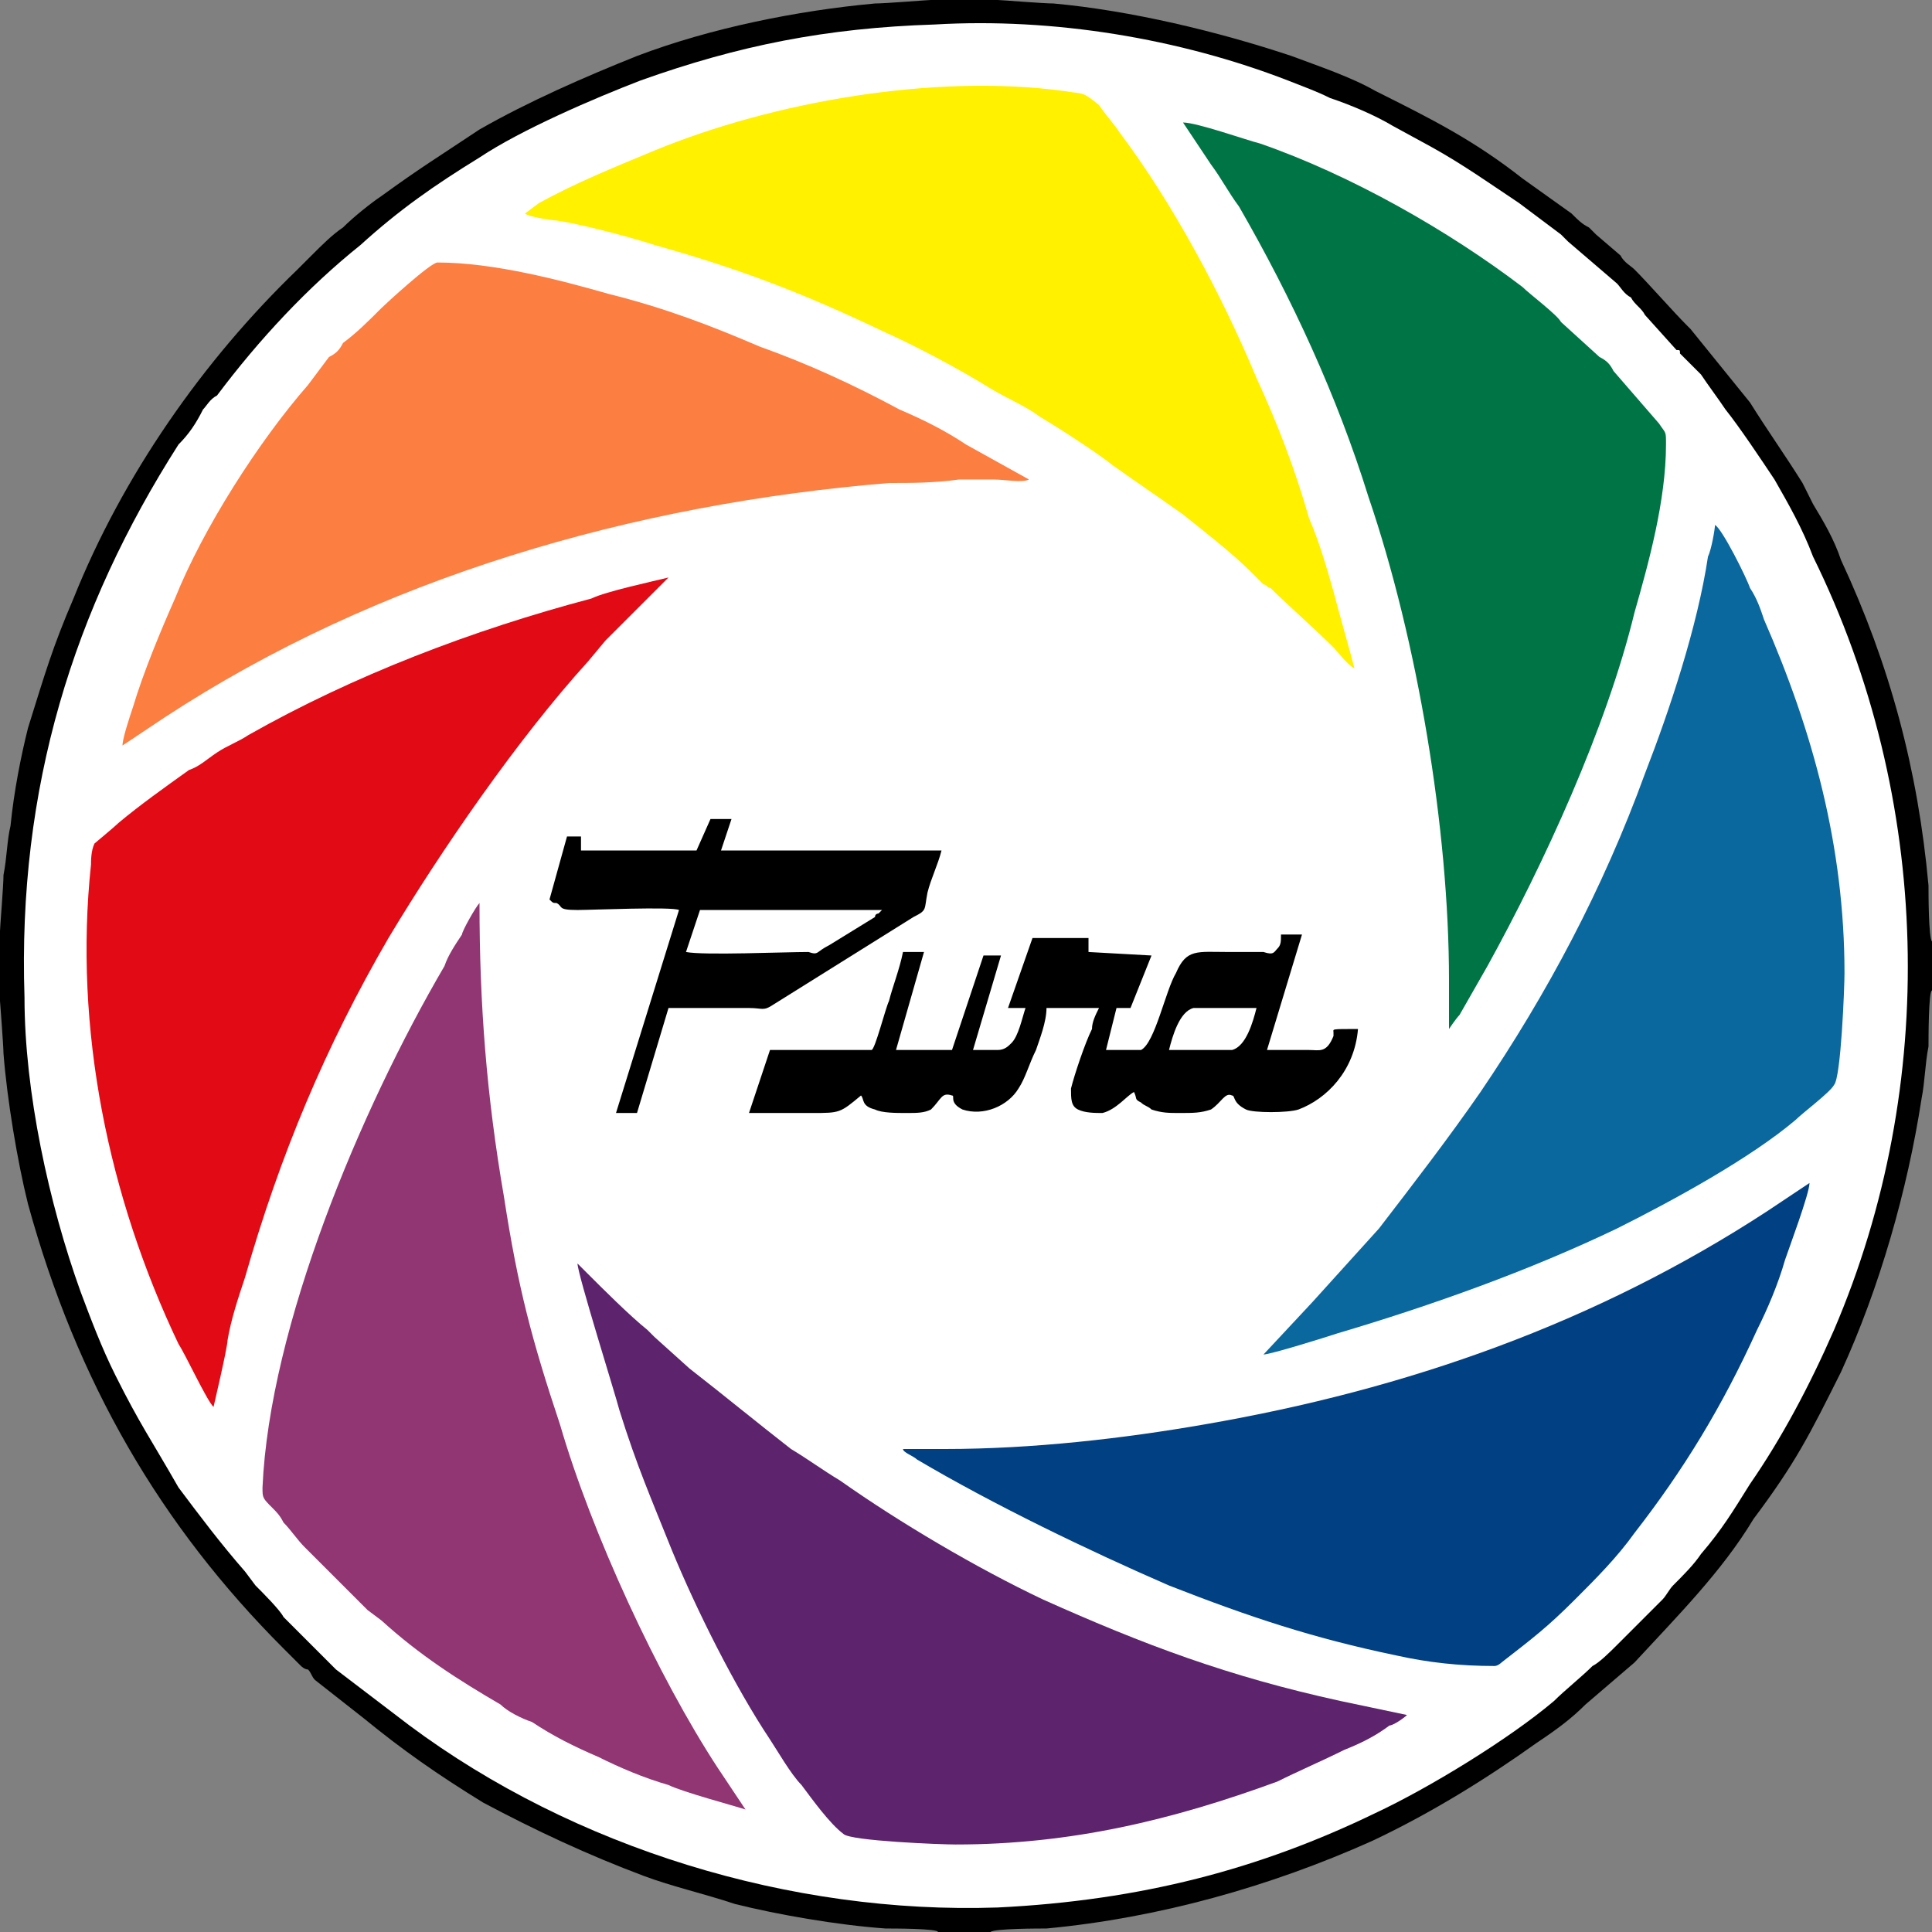 <?xml version="1.0" encoding="UTF-8"?>
<!DOCTYPE svg PUBLIC "-//W3C//DTD SVG 1.1//EN" "http://www.w3.org/Graphics/SVG/1.1/DTD/svg11.dtd">
<!-- Creator: CorelDRAW X7 -->
<svg xmlns="http://www.w3.org/2000/svg" xml:space="preserve" width="3.625cm" height="3.625cm" version="1.1" style="shape-rendering:geometricPrecision; text-rendering:geometricPrecision; image-rendering:optimizeQuality; fill-rule:evenodd; clip-rule:evenodd"
viewBox="0 0 552 552"
 xmlns:xlink="http://www.w3.org/1999/xlink">
 <rect x="0" y="0" width="552" height="552" fill="#808080" stroke="none"/>
 <defs>
  <style type="text/css">
   <![CDATA[
    .fil0 {fill:#D2D3D5}
    .fil1 {fill:black}
    .fil10 {fill:#007445}
    .fil9 {fill:#014083}
    .fil4 {fill:#0A689E}
    .fil7 {fill:#5D236D}
    .fil3 {fill:#913672}
    .fil6 {fill:#E10A15}
    .fil8 {fill:#FC7E41}
    .fil5 {fill:#FFF100}
    .fil2 {fill:white}
   ]]>
  </style>
 </defs>
 <rect class="fil0" x="170" y="989" width="3285" height="4251"/>
 <g id="Layer_x0020_1">
  <g id="_2334775581952">
   <path class="fil1" d="M0 266l0 20c0,0 1,13 1,15 1,13 4,31 7,43 14,51 38,92 73,127 2,2 3,3 5,5 0,0 1,1 2,1 1,1 1,2 2,3l14 11c11,9 21,16 34,24 15,8 30,15 46,21 8,3 17,5 26,8 12,3 29,6 43,7 2,0 15,0 15,1l15 0c1,-1 14,-1 16,-1 32,-3 64,-12 93,-25 17,-8 33,-18 47,-28 6,-4 10,-7 14,-11l14 -12c12,-13 25,-26 34,-41 12,-16 16,-24 25,-42 11,-24 19,-52 23,-78 1,-5 1,-10 2,-15 0,-2 0,-16 1,-16l0 -14c-1,-1 -1,-14 -1,-16 -3,-33 -11,-63 -25,-93 -2,-6 -5,-11 -8,-16 -1,-2 -2,-4 -3,-6 -5,-8 -10,-15 -15,-23l-17 -21c0,0 0,0 -1,-1 -4,-4 -11,-12 -15,-16 -1,-1 -3,-2 -4,-4l-7 -6c0,0 -1,-1 -2,-2 -2,-1 -3,-2 -5,-4l-14 -10c-14,-11 -26,-17 -42,-25 -7,-4 -16,-7 -24,-10 -21,-7 -46,-13 -68,-15 -3,0 -15,-1 -16,-1l-19 0c-1,0 -13,1 -16,1 -22,2 -47,7 -68,15 -15,6 -31,13 -45,21 -12,8 -17,11 -28,19 -3,2 -8,6 -11,9 -3,2 -6,5 -9,8l-4 4c-27,26 -50,59 -64,94 -6,14 -8,21 -13,37 -2,8 -4,18 -5,28 -1,4 -1,9 -2,14 0,3 -1,15 -1,16z"/>
   <path class="fil2" d="M267 7c-31,1 -56,6 -84,16 -13,5 -34,14 -46,22 -13,8 -23,15 -34,25 -15,12 -29,27 -41,43 -2,1 -3,3 -4,4 -2,4 -4,7 -7,10 -30,47 -46,98 -44,158 0,27 7,59 16,84 3,8 6,16 10,24 7,14 10,18 18,32 6,8 12,16 19,24l3 4c2,2 7,7 8,9l15 15c4,3 17,13 21,16 47,35 109,54 168,52 41,-2 75,-11 108,-27 15,-7 38,-21 51,-32 3,-3 8,-7 11,-10 2,-1 5,-4 7,-6l13 -13c1,-1 2,-3 3,-4 3,-3 6,-6 8,-9 6,-7 9,-12 14,-20 9,-13 17,-28 24,-44 30,-70 28,-152 -6,-221 -3,-8 -7,-15 -11,-22 -4,-6 -10,-15 -14,-20 -2,-3 -5,-7 -7,-10l-6 -6c0,-1 0,-1 -1,-1l-9 -10c-1,-2 -3,-3 -4,-5 -2,-1 -3,-3 -4,-4l-14 -12c0,0 -1,-1 -2,-2l-12 -9c-9,-6 -16,-11 -25,-16l-11 -6c-5,-3 -12,-6 -18,-8 -4,-2 -7,-3 -12,-5 -31,-12 -67,-18 -101,-16z"/>
   <path class="fil3" d="M213 517l-8 -12c-17,-26 -36,-67 -45,-98 -8,-24 -12,-39 -16,-65 -5,-29 -7,-55 -7,-84 -1,1 -5,8 -5,9 -2,3 -4,6 -5,9 -24,41 -50,103 -52,149 0,3 0,3 3,6 1,1 2,2 3,4 2,2 4,5 6,7 1,1 1,1 2,2 3,3 11,11 14,14 1,1 1,1 2,2l4 3c11,10 22,17 34,24 2,2 6,4 9,5 6,4 12,7 19,10 6,3 13,6 20,8 4,2 19,6 22,7z"/>
   <path class="fil4" d="M361 387c2,0 18,-5 21,-6 27,-8 55,-18 80,-30 16,-8 38,-20 51,-31 2,-2 10,-8 11,-10 2,-2 3,-28 3,-32 0,-36 -9,-69 -23,-101 -1,-3 -2,-6 -4,-9 -1,-3 -8,-17 -10,-18 0,1 -1,7 -2,9 -3,20 -11,44 -18,62 -12,33 -28,63 -47,91 -9,13 -19,26 -29,39l-19 21 -14 15z"/>
   <path class="fil5" d="M150 61c1,1 8,2 9,2 7,1 22,5 28,7 25,7 43,14 66,25 9,4 22,11 30,16 5,3 10,5 14,8 5,3 16,10 21,14 7,5 13,9 20,14 5,4 14,11 19,16l4 4c1,0 1,1 2,1 4,4 13,12 18,17 1,1 4,5 6,6 -1,-4 -5,-18 -6,-22 -2,-7 -4,-14 -7,-21 -4,-14 -9,-27 -15,-40 -10,-24 -24,-50 -39,-70 -2,-3 -4,-5 -6,-8 -5,-4 -4,-3 -10,-4 -37,-5 -83,3 -117,17 -12,5 -22,9 -33,15l-4 3c0,0 0,0 0,0l0 0z"/>
   <path class="fil6" d="M61 402c0,0 4,-17 4,-19 1,-6 3,-12 5,-18 10,-35 23,-66 41,-97 15,-25 37,-57 57,-79l5 -6c1,-1 1,-1 2,-2l4 -4c2,-2 4,-4 6,-6 2,-2 4,-4 6,-6 -4,1 -18,4 -22,6 -34,9 -68,22 -98,39 -3,2 -6,3 -9,5 -3,2 -5,4 -8,5 -7,5 -14,10 -20,15 -1,1 -7,6 -7,6 -1,2 -1,5 -1,6 -5,47 5,95 25,137 2,3 8,16 10,18z"/>
   <path class="fil7" d="M402 490l-19 -4c-32,-7 -56,-16 -85,-29 -19,-9 -41,-22 -58,-34 -5,-3 -9,-6 -14,-9 -9,-7 -20,-16 -29,-23l-10 -9c-1,-1 -1,-1 -2,-2 -5,-4 -13,-12 -17,-16l-3 -3c0,3 11,38 12,42 5,16 9,25 15,40 7,17 18,39 28,54 2,3 6,10 9,13 3,4 8,11 12,14 2,2 28,3 32,3 33,0 62,-7 92,-18 6,-3 13,-6 19,-9 5,-2 9,-4 13,-7 1,0 4,-2 5,-3z"/>
   <path class="fil8" d="M35 213l12 -8c61,-40 134,-61 207,-67 6,0 13,0 20,-1 3,0 6,0 10,0 3,0 8,1 10,0l-18 -10c-6,-4 -12,-7 -19,-10 -13,-7 -26,-13 -40,-18 -14,-6 -27,-11 -43,-15 -14,-4 -33,-9 -49,-9 -2,0 -15,12 -16,13 -4,4 -7,7 -11,10 -1,2 -2,3 -4,4l-6 8c-14,16 -30,41 -38,61 -4,9 -9,21 -12,31 -1,3 -3,9 -3,11z"/>
   <path class="fil9" d="M270 414l-12 0c0,1 3,2 4,3 22,13 49,26 72,36 23,9 41,15 65,20 9,2 18,3 28,3 1,0 2,-1 2,-1 9,-7 13,-10 21,-18 6,-6 12,-12 17,-19 14,-18 25,-36 35,-58 3,-6 6,-13 8,-20 1,-3 7,-19 7,-22l-12 8c-49,32 -103,51 -161,61 -23,4 -49,7 -74,7z"/>
   <path class="fil10" d="M414 280l0 14c0,0 2,-3 3,-4l8 -14c16,-29 34,-68 42,-101 4,-14 9,-32 9,-48 0,-4 0,-3 -2,-6l-13 -15c-1,-2 -2,-3 -4,-4l-11 -10c-1,-2 -9,-8 -11,-10 -21,-16 -49,-32 -75,-41 -4,-1 -18,-6 -22,-6l8 12c3,4 5,8 8,12 15,26 28,54 37,83 14,41 23,95 23,138z"/>
   <path class="fil1" d="M316 300l3 -12 4 0 6 -15 -18 -1 0 -4 -16 0 -7 20 5 0c-1,3 -2,8 -4,10 -1,1 -2,2 -4,2 -3,0 -5,0 -7,0l8 -27 -5 0 -9 27 -16 0 8 -28 -6 0c-1,5 -3,10 -4,14 -1,2 -4,14 -5,14l-29 0 -6 18c2,0 15,0 18,0 8,0 8,0 14,-5 1,1 0,3 4,4 2,1 6,1 9,1 3,0 5,0 7,-1 3,-3 3,-5 6,-4 1,0 -1,2 3,4 6,2 13,-1 16,-6 2,-3 3,-7 5,-11 1,-3 3,-8 3,-12l15 0c-1,2 -2,4 -2,6 -2,4 -5,13 -6,17 0,3 0,5 2,6 2,1 5,1 7,1 4,-1 7,-5 9,-6 1,2 0,2 2,3 1,1 2,1 3,2 3,1 5,1 8,1 4,0 6,0 9,-1 3,-2 4,-5 6,-4 1,0 0,2 4,4 2,1 12,1 15,0 8,-3 16,-11 17,-23 -8,0 -7,0 -7,1 0,0 0,1 0,1 -2,5 -4,4 -7,4 -4,0 -8,0 -12,0l10 -33 -6 0c0,2 0,3 -1,4 -1,1 -1,2 -4,1 -3,0 -7,0 -10,0 -9,0 -12,-1 -15,6 -3,5 -6,20 -10,22 -1,0 -9,0 -10,0z"/>
   <path class="fil1" d="M199 243l-33 0 0 -4 -4 0 -5 18c1,1 1,1 2,1 2,1 0,2 6,2 4,0 27,-1 29,0l-18 58 6 0 9 -30 23 0c4,0 4,1 7,-1l40 -25c4,-2 3,-2 4,-7 1,-4 3,-8 4,-12l-63 0 3 -9 -6 0 -4 9z"/>
   <path class="fil2" d="M196 272c5,1 28,0 35,0 3,1 2,0 6,-2l13 -8c0,-1 1,-1 1,-1l1 -1c0,0 0,0 0,0l-52 0 -4 12z"/>
   <path class="fil2" d="M334 300l18 0c4,-1 6,-8 7,-12l-18 0c-4,1 -6,8 -7,12z"/>
  </g>
 </g>
</svg>
